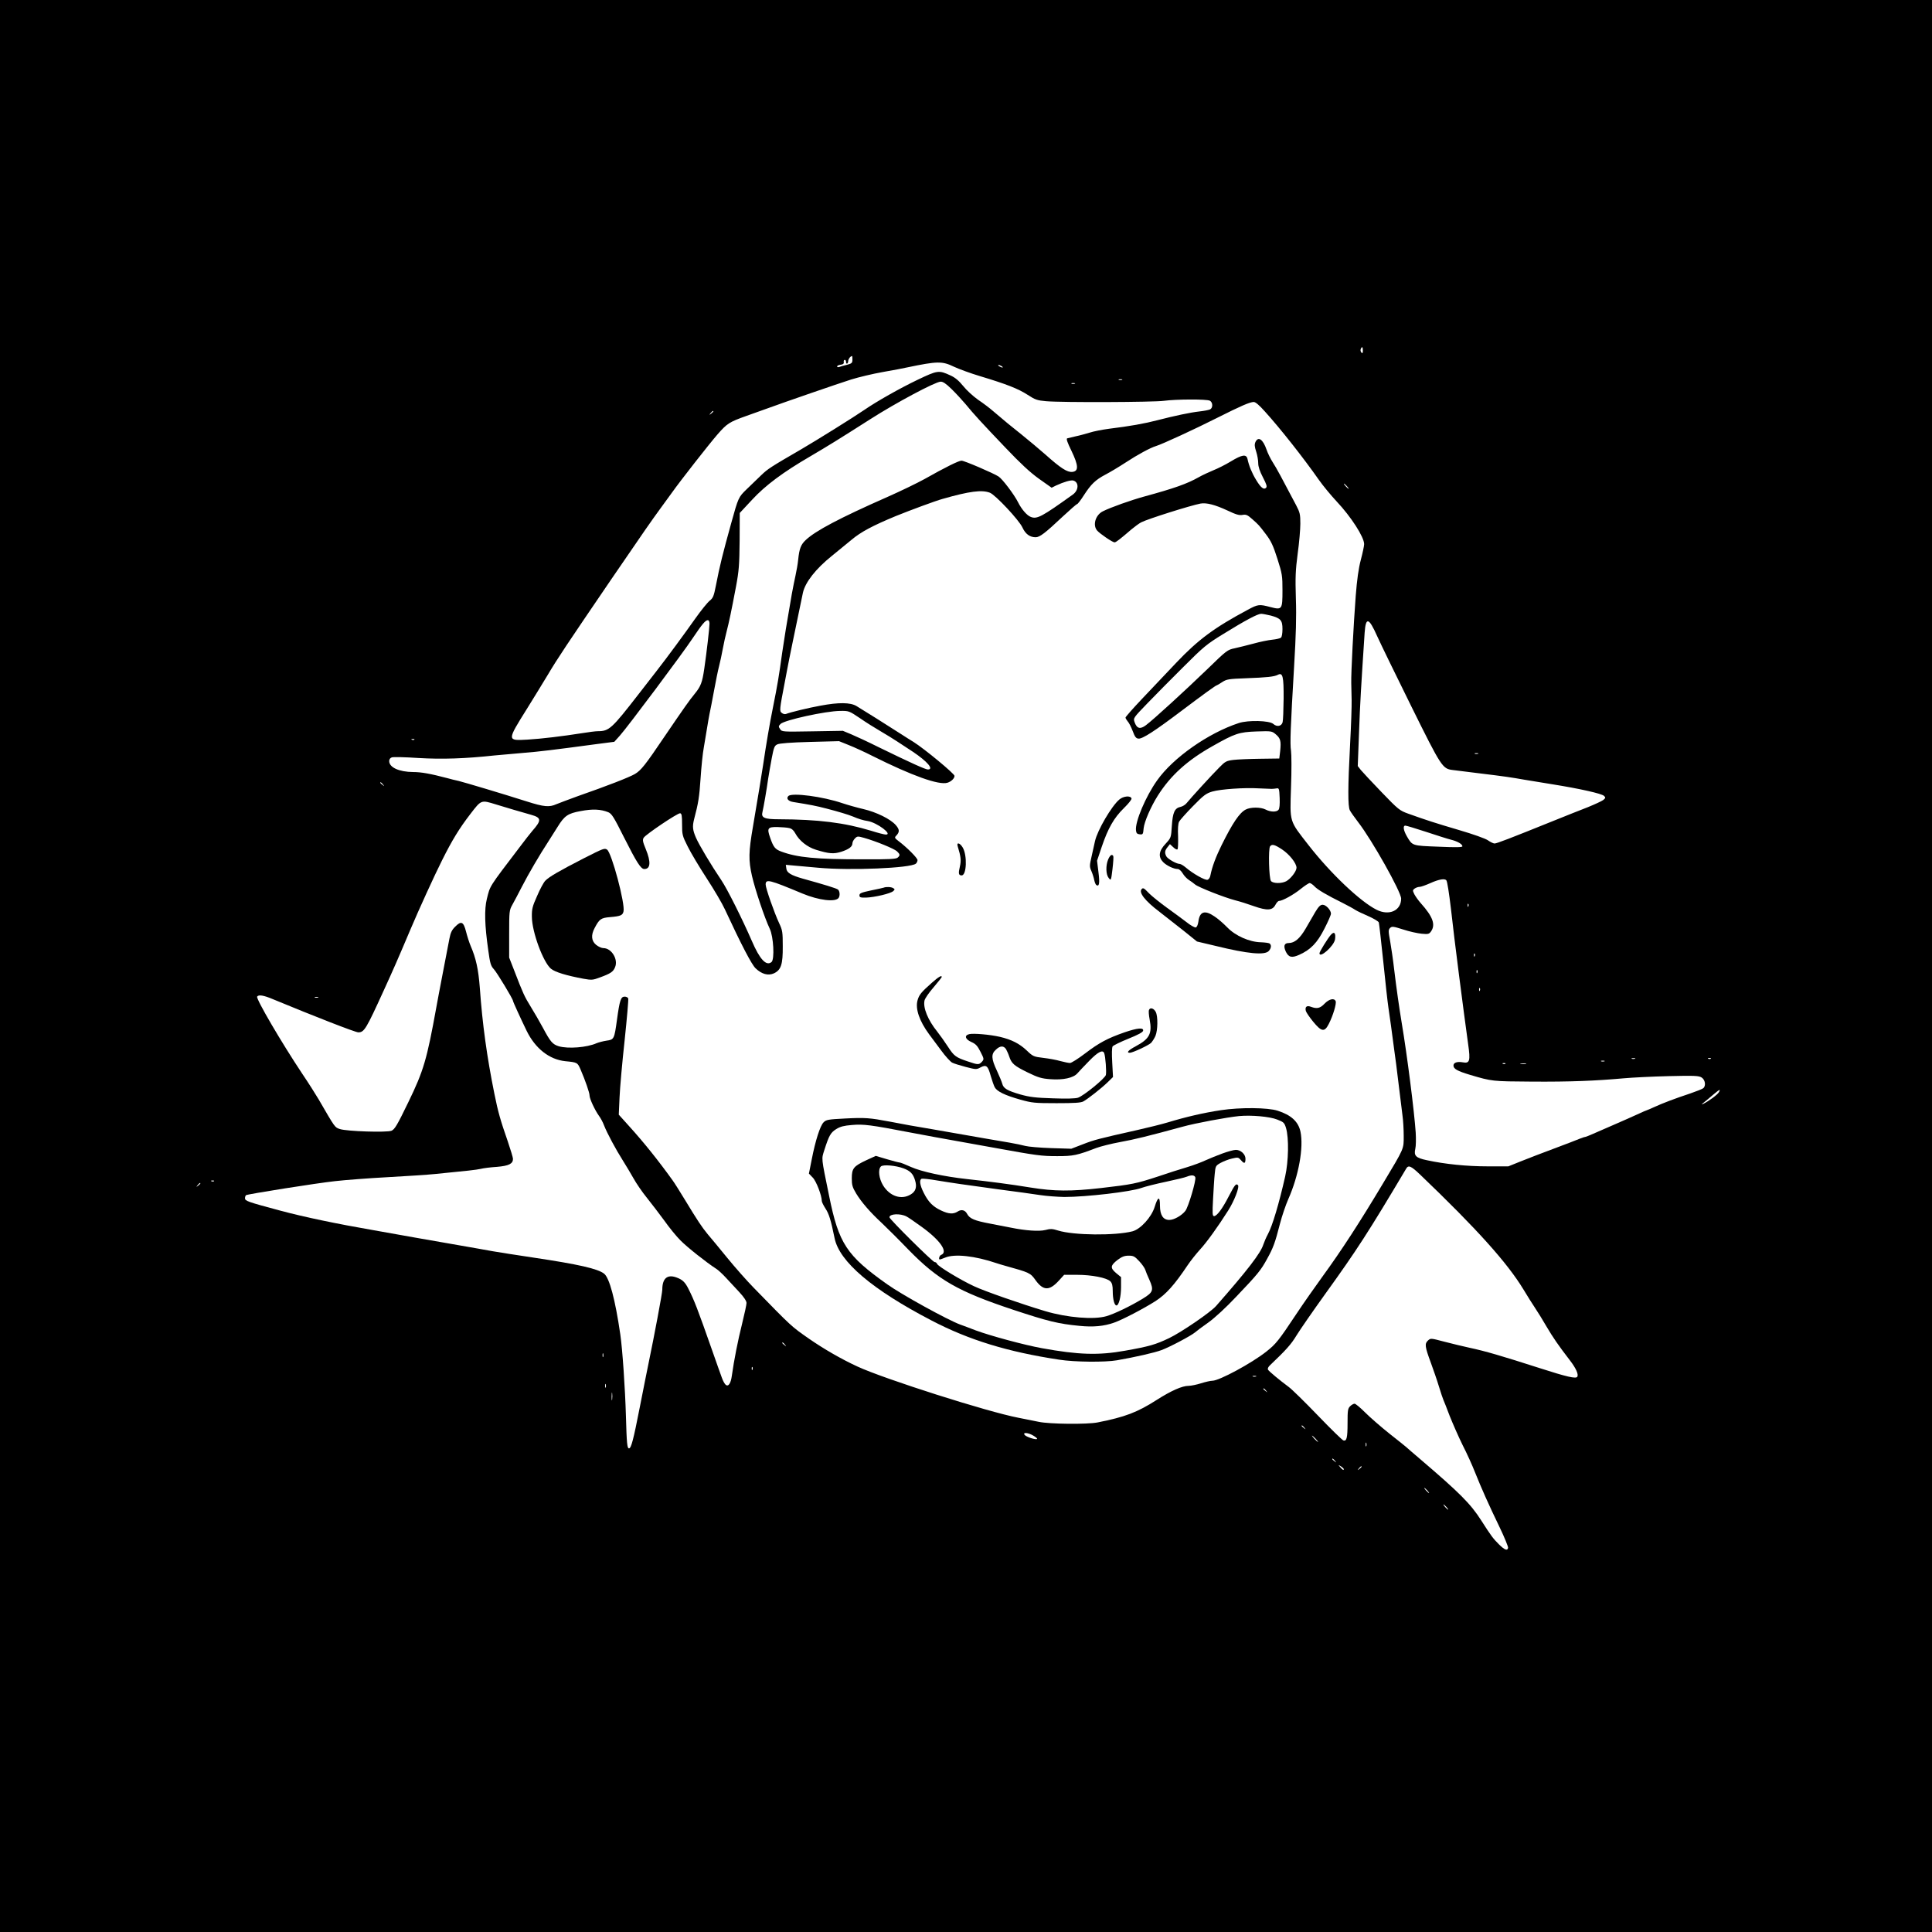<?xml version="1.0" standalone="no"?>
<!DOCTYPE svg PUBLIC "-//W3C//DTD SVG 20010904//EN"
 "http://www.w3.org/TR/2001/REC-SVG-20010904/DTD/svg10.dtd">
<svg version="1.0" xmlns="http://www.w3.org/2000/svg"
 width="1514pt" height="1514pt" viewBox="0 0 1514 1514"
 preserveAspectRatio="xMidYMid meet">

<g transform="translate(0,1514) scale(0.1,-0.1)"
fill="#000000" stroke="none">
<path d="M0 7570 l0 -7570 7570 0 7570 0 0 7570 0 7570 -7570 0 -7570 0 0
-7570z m10680 4823 c0 -20 -3 -24 -11 -16 -7 7 -9 19 -6 27 10 24 17 19 17
-11z m-4000 -72 c0 -25 -5 -30 -44 -40 -24 -6 -51 -13 -60 -17 -9 -3 -16 -1
-16 4 0 6 12 12 28 14 19 2 26 8 24 21 -2 9 2 17 8 17 5 0 10 -7 10 -15 0 -23
16 -18 17 7 2 17 17 37 31 38 1 0 2 -13 2 -29z m796 -55 c39 -18 131 -52 205
-74 206 -62 298 -98 372 -146 60 -39 76 -44 145 -50 127 -11 841 -8 922 3 97
13 336 14 361 1 24 -13 25 -56 2 -68 -10 -5 -47 -12 -82 -16 -73 -8 -195 -34
-331 -69 -99 -26 -216 -47 -380 -67 -52 -7 -120 -20 -150 -30 -30 -9 -80 -23
-110 -29 -30 -7 -61 -14 -67 -16 -9 -3 2 -34 33 -97 56 -116 58 -161 7 -166
-40 -4 -91 29 -213 138 -47 41 -130 111 -185 155 -97 77 -116 93 -221 182 -27
24 -80 64 -119 90 -38 27 -91 75 -117 108 -34 42 -64 67 -100 83 -91 42 -100
41 -259 -35 -134 -64 -320 -169 -414 -234 -83 -57 -375 -239 -495 -309 -243
-141 -263 -154 -315 -204 -29 -28 -80 -78 -114 -110 -64 -62 -65 -64 -121
-266 -67 -242 -89 -330 -120 -489 -16 -82 -22 -97 -48 -118 -17 -13 -68 -76
-114 -141 -86 -122 -220 -304 -305 -413 -27 -35 -90 -116 -139 -179 -211 -272
-231 -290 -320 -290 -17 0 -71 -7 -120 -15 -159 -25 -317 -44 -431 -51 -161
-9 -161 -10 -4 241 48 77 121 196 162 264 79 133 144 230 501 754 263 385 313
456 383 552 28 39 69 95 91 125 66 93 290 379 356 455 76 87 93 98 228 146 58
21 132 47 165 59 125 46 554 194 655 226 58 18 170 45 250 59 80 14 165 30
190 36 236 49 273 50 366 5z m374 4 c8 -5 11 -10 5 -10 -5 0 -17 5 -25 10 -8
5 -10 10 -5 10 6 0 17 -5 25 -10z m943 -107 c-7 -2 -19 -2 -25 0 -7 3 -2 5 12
5 14 0 19 -2 13 -5z m-1337 -71 c32 -31 81 -84 109 -117 69 -84 125 -145 314
-343 120 -126 192 -193 263 -244 l99 -70 34 17 c63 29 118 45 137 39 44 -14
42 -75 -4 -109 -244 -175 -281 -195 -330 -176 -30 11 -72 59 -100 115 -30 60
-123 183 -153 202 -40 26 -268 124 -290 124 -22 0 -127 -52 -290 -144 -56 -31
-186 -94 -290 -140 -372 -164 -566 -266 -642 -339 -37 -35 -49 -66 -58 -152
-3 -33 -13 -89 -21 -125 -8 -36 -21 -101 -29 -145 -44 -254 -56 -329 -75 -457
-26 -188 -37 -254 -72 -428 -27 -134 -52 -280 -78 -455 -10 -68 -41 -256 -79
-480 -35 -202 -36 -266 -8 -390 26 -111 98 -326 139 -413 30 -62 39 -240 14
-261 -41 -34 -92 20 -155 167 -73 168 -192 406 -238 474 -81 120 -173 274
-199 333 -26 60 -29 88 -15 144 34 129 41 173 51 321 6 91 17 199 25 240 7 41
18 109 25 150 6 41 16 93 20 115 5 22 21 103 35 180 14 77 32 165 40 195 8 30
21 91 29 135 8 44 22 107 31 140 18 70 34 144 72 345 24 128 27 171 29 362 l1
218 95 102 c106 115 245 218 458 342 141 83 208 124 470 291 200 128 509 293
551 294 18 1 42 -15 85 -57z m967 41 c-7 -2 -19 -2 -25 0 -7 3 -2 5 12 5 14 0
19 -2 13 -5z m1487 -215 c124 -137 303 -364 425 -538 33 -47 96 -123 140 -170
113 -120 215 -279 215 -334 0 -14 -12 -70 -26 -123 -18 -68 -30 -155 -40 -283
-17 -224 -37 -603 -35 -682 1 -32 2 -93 3 -135 1 -43 -4 -197 -12 -343 -18
-342 -18 -488 -2 -520 7 -14 37 -56 66 -94 107 -138 336 -545 336 -598 0 -94
-94 -137 -193 -87 -129 65 -361 286 -531 504 -155 199 -148 175 -139 458 5
129 4 257 0 283 -9 56 -4 182 24 659 15 250 19 391 14 535 -5 165 -3 219 14
350 12 85 21 192 21 236 0 73 -3 88 -33 145 -109 207 -153 290 -183 336 -18
28 -40 73 -49 100 -28 81 -65 106 -87 59 -8 -19 -7 -36 6 -75 9 -27 16 -68 16
-91 0 -27 12 -63 37 -111 28 -54 34 -72 24 -82 -17 -17 -41 1 -78 63 -33 54
-56 111 -67 163 -9 40 -42 35 -131 -19 -41 -25 -103 -56 -136 -69 -34 -14 -86
-38 -116 -55 -90 -51 -192 -87 -423 -150 -106 -29 -267 -86 -328 -117 -58 -29
-81 -109 -44 -151 22 -25 120 -92 136 -92 11 0 41 23 134 103 24 20 58 45 75
54 53 27 383 131 465 147 47 8 113 -9 212 -55 65 -31 92 -39 117 -34 27 5 39
0 75 -32 54 -48 53 -47 110 -122 38 -50 56 -88 88 -189 38 -119 40 -134 40
-248 0 -151 -3 -155 -95 -131 -87 23 -97 22 -178 -22 -262 -140 -388 -234
-558 -413 -80 -84 -202 -213 -272 -287 -70 -74 -127 -139 -127 -144 0 -6 8
-19 17 -30 10 -10 27 -44 39 -75 17 -46 26 -58 45 -60 31 -4 129 60 337 217
170 128 270 201 278 201 2 0 21 11 42 25 34 22 49 25 187 30 164 6 220 12 249
27 38 20 46 -12 45 -186 -1 -89 -4 -172 -8 -186 -9 -32 -45 -38 -73 -13 -30
27 -197 31 -270 7 -239 -78 -515 -272 -640 -449 -90 -126 -174 -325 -166 -392
2 -22 9 -29 29 -31 25 -3 27 0 31 47 5 51 56 169 111 256 100 158 231 277 429
388 176 100 208 110 344 115 118 4 121 3 151 -22 38 -32 43 -54 35 -131 l-7
-59 -150 -2 c-82 -1 -177 -5 -210 -9 -55 -7 -64 -12 -110 -59 -64 -64 -226
-242 -254 -277 -11 -15 -34 -29 -50 -32 -46 -10 -61 -43 -68 -149 -6 -93 -6
-93 -49 -140 -54 -57 -59 -103 -19 -144 28 -28 83 -54 114 -54 11 0 27 -14 39
-34 11 -19 33 -42 49 -52 15 -10 37 -25 48 -35 24 -21 229 -102 314 -124 33
-8 100 -29 147 -46 105 -37 146 -34 169 11 9 17 21 30 28 30 26 0 115 49 170
94 31 25 63 46 70 46 7 0 24 -11 37 -25 25 -27 95 -68 220 -130 41 -21 86 -45
100 -55 14 -9 60 -31 102 -49 43 -19 80 -41 83 -50 3 -10 18 -147 35 -307 16
-159 34 -320 40 -359 6 -38 15 -101 20 -140 5 -38 16 -119 24 -180 9 -60 25
-186 36 -280 11 -93 25 -203 30 -243 6 -40 10 -114 10 -164 0 -104 6 -91 -160
-368 -186 -311 -327 -528 -474 -730 -58 -80 -151 -212 -206 -295 -141 -212
-161 -237 -237 -297 -115 -91 -369 -228 -422 -228 -14 0 -55 -9 -89 -20 -35
-11 -79 -20 -98 -20 -50 0 -136 -38 -249 -110 -153 -98 -248 -134 -465 -177
-83 -16 -377 -13 -460 5 -25 5 -97 20 -160 32 -241 46 -1050 304 -1260 401
-126 58 -263 137 -383 220 -138 97 -128 87 -432 399 -51 52 -144 157 -206 233
-63 77 -131 160 -153 185 -46 56 -80 107 -177 267 -40 66 -84 136 -98 155
-112 156 -225 297 -341 425 l-81 90 6 135 c3 74 21 276 40 449 18 172 31 320
28 327 -3 8 -16 14 -28 14 -30 0 -39 -28 -60 -180 -21 -153 -23 -157 -82 -165
-26 -4 -61 -13 -78 -20 -76 -34 -224 -45 -296 -24 -49 15 -66 35 -124 144 -27
50 -70 124 -96 166 -49 79 -62 108 -128 280 l-41 105 0 185 c0 178 1 186 25
229 14 25 48 89 75 142 52 101 136 245 211 360 24 38 55 86 69 109 53 86 80
105 180 123 94 18 157 15 217 -9 27 -12 43 -37 123 -197 100 -198 132 -248
159 -248 49 0 53 55 12 155 -24 58 -27 73 -17 90 16 26 267 195 286 192 12 -2
15 -19 15 -87 0 -80 2 -90 44 -173 24 -49 91 -161 149 -250 58 -89 122 -198
142 -242 130 -280 210 -433 241 -463 48 -46 99 -60 145 -39 55 27 69 69 68
212 0 110 -2 125 -28 180 -38 81 -106 275 -106 303 0 46 27 39 288 -70 129
-54 260 -69 284 -34 12 18 9 53 -5 65 -12 10 -111 40 -277 86 -91 26 -125 46
-128 79 l-4 29 77 -7 c42 -4 123 -11 178 -16 251 -23 722 -3 764 32 7 6 13 18
13 28 0 16 -82 99 -150 150 -29 22 -31 27 -18 40 29 30 28 49 -2 84 -42 48
-152 102 -255 126 -48 11 -122 32 -164 46 -152 52 -395 84 -423 56 -19 -19 -1
-41 39 -47 137 -22 178 -30 259 -51 93 -24 173 -48 209 -63 39 -17 80 -30 115
-35 73 -12 198 -106 142 -106 -11 0 -63 13 -116 30 -207 63 -414 89 -723 90
-113 0 -140 12 -128 57 8 32 34 182 45 263 6 36 18 108 28 160 16 83 21 97 44
107 16 8 105 15 254 19 l229 6 77 -31 c43 -17 126 -55 185 -85 312 -156 520
-230 587 -210 30 9 56 34 56 54 0 17 -236 212 -320 265 -25 15 -67 42 -95 60
-97 63 -316 200 -353 222 -48 29 -139 30 -283 3 -94 -17 -234 -51 -270 -65 -8
-3 -23 0 -32 8 -20 14 -19 23 24 247 6 30 14 75 19 100 6 37 70 346 122 595
18 82 101 188 227 289 47 38 117 95 154 126 72 61 166 111 347 186 116 47 311
119 365 134 213 61 309 73 372 49 43 -16 229 -215 255 -272 24 -52 58 -77 104
-77 32 0 75 33 213 163 57 53 107 97 112 97 4 0 28 30 52 68 57 88 91 121 168
162 35 18 107 61 159 95 96 63 194 116 240 130 47 14 305 133 479 221 187 94
254 123 286 124 14 0 44 -26 85 -72z m-4320 -2 c0 -2 -8 -10 -17 -17 -16 -13
-17 -12 -4 4 13 16 21 21 21 13z m4965 -586 c10 -11 16 -20 13 -20 -3 0 -13 9
-23 20 -10 11 -16 20 -13 20 3 0 13 -9 23 -20z m-596 -1014 c77 -21 91 -37 91
-106 0 -34 -5 -62 -12 -67 -7 -6 -38 -13 -68 -16 -30 -3 -95 -16 -145 -30 -49
-13 -117 -30 -149 -37 -57 -12 -63 -16 -215 -164 -172 -166 -422 -395 -481
-439 -45 -34 -71 -27 -89 24 -11 32 -10 33 101 148 62 64 189 193 283 286 156
156 181 177 310 256 176 109 271 159 298 159 12 0 46 -7 76 -14z m-4399 -64
c0 -30 -23 -230 -41 -352 -16 -109 -27 -138 -75 -197 -44 -54 -78 -102 -238
-337 -149 -221 -183 -263 -230 -291 -44 -26 -216 -93 -451 -175 -66 -24 -140
-52 -165 -62 -55 -25 -98 -21 -230 21 -195 62 -487 149 -535 161 -27 6 -66 15
-85 21 -137 36 -208 49 -272 49 -111 1 -188 36 -188 86 0 14 8 25 21 29 12 4
105 2 208 -5 185 -11 366 -5 596 20 50 5 151 14 225 20 127 10 248 25 575 69
l139 18 44 49 c60 67 494 647 571 764 73 109 99 140 118 140 8 0 13 -11 13
-28z m5232 -97 c27 -60 148 -308 268 -551 235 -475 244 -488 323 -498 23 -3
121 -15 217 -27 182 -22 244 -31 345 -49 33 -5 132 -22 220 -36 213 -34 387
-73 405 -91 13 -13 13 -16 -6 -32 -12 -9 -66 -34 -120 -56 -55 -21 -182 -72
-284 -113 -327 -132 -431 -172 -448 -172 -9 0 -32 11 -52 25 -20 14 -116 48
-225 80 -187 55 -261 79 -400 129 -67 24 -77 32 -208 168 -76 79 -149 157
-163 174 l-24 31 10 264 c8 227 16 357 44 782 9 125 33 118 98 -28z m-4053
-643 c47 -33 120 -78 161 -102 41 -24 100 -60 130 -80 30 -20 87 -57 125 -82
113 -76 166 -138 116 -138 -19 0 -134 52 -386 175 -82 41 -179 86 -215 101
l-65 27 -239 -4 c-236 -4 -239 -4 -253 18 -13 19 -13 23 4 40 30 30 352 101
467 102 68 1 70 0 155 -57z m-3492 -168 c-3 -3 -12 -4 -19 -1 -8 3 -5 6 6 6
11 1 17 -2 13 -5z m8336 -111 c-7 -2 -19 -2 -25 0 -7 3 -2 5 12 5 14 0 19 -2
13 -5z m-8582 -240 c13 -16 12 -17 -3 -4 -10 7 -18 15 -18 17 0 8 8 3 21 -13z
m6964 -35 c11 0 29 2 40 4 18 3 20 -3 23 -75 2 -50 -1 -84 -9 -93 -15 -19 -63
-18 -101 2 -39 20 -118 20 -156 0 -49 -25 -104 -107 -190 -281 -45 -92 -73
-166 -87 -236 -2 -15 -12 -30 -22 -33 -18 -7 -114 47 -171 96 -18 15 -39 28
-48 28 -25 0 -93 39 -104 59 -15 28 -12 46 9 72 l19 24 26 -24 c14 -14 29 -21
33 -17 5 4 6 50 5 101 -3 59 0 101 8 116 7 13 56 68 109 122 83 85 103 100
151 114 65 19 252 32 365 25 44 -2 89 -4 100 -4z m-6078 -122 c87 -27 190 -57
275 -81 82 -23 83 -43 9 -127 -15 -18 -59 -73 -96 -123 -249 -327 -233 -303
-260 -410 -20 -81 -17 -205 11 -400 14 -104 20 -124 44 -150 25 -27 150 -234
150 -248 0 -7 59 -136 107 -235 68 -139 178 -225 303 -238 94 -9 96 -10 120
-66 37 -86 70 -181 70 -203 0 -25 42 -115 73 -158 13 -17 32 -52 41 -77 23
-59 92 -188 148 -276 24 -38 61 -100 83 -139 21 -38 68 -107 104 -151 36 -45
97 -125 136 -178 38 -54 95 -124 127 -156 52 -53 206 -175 281 -223 16 -10 49
-41 75 -69 26 -28 73 -79 105 -113 37 -40 57 -70 57 -86 0 -13 -16 -87 -35
-164 -32 -127 -63 -284 -80 -406 -8 -60 -27 -88 -48 -71 -9 8 -22 32 -30 55
-9 23 -43 121 -77 217 -114 325 -140 391 -185 480 -27 54 -48 73 -96 90 -71
25 -109 -9 -109 -97 0 -27 -61 -352 -110 -588 -6 -27 -35 -174 -65 -326 -52
-266 -69 -329 -86 -329 -14 0 -18 37 -24 255 -6 211 -27 522 -44 638 -40 274
-85 443 -127 476 -50 39 -200 73 -554 126 -129 19 -273 42 -320 50 -47 9 -164
29 -260 46 -173 30 -231 40 -332 58 -61 11 -255 45 -343 61 -279 48 -547 104
-725 152 -262 70 -280 77 -280 98 0 10 4 21 8 24 15 9 557 95 698 110 78 9
262 23 410 31 148 8 316 19 374 25 256 25 318 32 356 40 23 6 81 13 129 16 93
8 125 24 125 63 0 10 -19 72 -41 137 -57 164 -76 229 -105 374 -58 286 -94
546 -114 830 -11 144 -30 231 -72 328 -11 26 -27 76 -36 112 -20 78 -38 86
-85 38 -26 -25 -36 -47 -45 -93 -6 -33 -30 -154 -52 -270 -22 -115 -45 -235
-50 -265 -75 -414 -100 -500 -220 -747 -88 -182 -107 -213 -132 -224 -38 -15
-347 -5 -404 13 -41 14 -36 7 -167 233 -23 39 -80 129 -128 200 -162 243 -364
588 -354 605 11 17 51 11 126 -21 326 -135 644 -259 667 -259 46 0 61 25 200
330 74 162 102 225 210 480 63 149 187 421 247 540 78 156 134 248 221 361 87
113 83 111 201 75z m7289 -215 c82 -27 169 -55 194 -61 52 -13 90 -35 90 -52
0 -8 -52 -9 -187 -3 -208 8 -204 6 -248 81 -27 47 -33 84 -12 84 8 0 81 -22
163 -49z m-4992 30 c20 -4 35 -17 48 -41 31 -58 94 -108 162 -129 103 -32 140
-34 198 -16 61 20 88 40 88 67 0 10 9 27 20 38 18 18 22 18 72 4 95 -27 235
-85 257 -105 25 -24 26 -32 5 -50 -13 -11 -71 -14 -273 -13 -366 0 -513 14
-639 61 -48 18 -61 34 -87 109 -26 74 -19 84 57 83 35 -1 76 -4 92 -8z m3862
-167 c59 -39 114 -109 114 -144 0 -28 -46 -87 -81 -106 -37 -19 -103 -18 -119
2 -16 18 -22 253 -7 272 15 19 35 14 93 -24z m1289 -244 c7 -12 20 -95 35
-220 26 -239 97 -788 135 -1063 19 -131 12 -152 -41 -142 -45 8 -74 -2 -74
-25 0 -26 30 -43 130 -73 172 -51 172 -51 485 -53 301 -2 497 6 720 26 66 6
225 14 352 17 205 5 236 3 258 -11 28 -18 35 -66 12 -84 -7 -6 -53 -24 -102
-41 -115 -38 -216 -76 -283 -107 -29 -13 -54 -24 -56 -24 -3 0 -37 -15 -78
-34 -40 -18 -122 -55 -183 -81 -60 -26 -134 -58 -163 -71 -29 -13 -57 -24 -62
-24 -5 0 -24 -7 -42 -14 -18 -8 -107 -42 -198 -76 -91 -34 -209 -79 -263 -101
l-97 -39 -163 0 c-161 0 -333 17 -475 48 -87 18 -104 35 -91 90 5 20 6 78 3
127 -11 164 -67 606 -109 855 -20 121 -42 274 -60 425 -8 72 -23 170 -31 218
-15 81 -15 90 -1 105 15 14 24 13 103 -12 48 -16 113 -30 144 -33 52 -5 59 -3
74 18 37 53 15 115 -80 221 -18 20 -40 51 -50 69 -15 31 -15 33 2 46 10 7 27
13 38 13 12 0 50 14 86 30 67 30 114 38 125 20z m172 -202 c-3 -8 -6 -5 -6 6
-1 11 2 17 5 13 3 -3 4 -12 1 -19z m50 -390 c-3 -8 -6 -5 -6 6 -1 11 2 17 5
13 3 -3 4 -12 1 -19z m20 -130 c-3 -8 -6 -5 -6 6 -1 11 2 17 5 13 3 -3 4 -12
1 -19z m20 -140 c-3 -8 -6 -5 -6 6 -1 11 2 17 5 13 3 -3 4 -12 1 -19z m-9104
-55 c-7 -2 -19 -2 -25 0 -7 3 -2 5 12 5 14 0 19 -2 13 -5z m10320 -480 c-7 -2
-19 -2 -25 0 -7 3 -2 5 12 5 14 0 19 -2 13 -5z m594 1 c-3 -3 -12 -4 -19 -1
-8 3 -5 6 6 6 11 1 17 -2 13 -5z m-834 -21 c-7 -2 -19 -2 -25 0 -7 3 -2 5 12
5 14 0 19 -2 13 -5z m-776 -19 c-3 -3 -12 -4 -19 -1 -8 3 -5 6 6 6 11 1 17 -2
13 -5z m161 -1 c-10 -2 -28 -2 -40 0 -13 2 -5 4 17 4 22 1 32 -1 23 -4z m1512
-222 c-10 -19 -79 -70 -122 -91 -17 -8 -15 -4 6 12 16 13 49 40 73 61 50 42
58 45 43 18z m-2342 -645 c447 -428 682 -690 810 -900 29 -49 71 -115 91 -145
21 -31 61 -96 90 -146 50 -85 93 -148 184 -266 47 -61 69 -110 57 -128 -10
-17 -81 -1 -295 68 -299 96 -425 133 -552 160 -48 10 -136 32 -195 47 -106 28
-107 28 -128 9 -27 -25 -24 -48 23 -175 19 -52 48 -135 63 -185 15 -49 31 -97
35 -105 4 -8 26 -64 49 -125 24 -60 69 -163 101 -228 33 -64 77 -161 98 -215
50 -125 105 -249 193 -431 38 -79 67 -151 66 -160 -5 -26 -26 -18 -72 27 -45
45 -59 63 -139 188 -83 130 -168 215 -477 479 -58 49 -107 92 -110 95 -3 3
-61 50 -130 104 -69 55 -155 130 -193 168 -37 37 -74 68 -82 68 -8 0 -24 -9
-35 -20 -18 -18 -20 -33 -20 -132 0 -116 -7 -143 -32 -136 -8 1 -99 90 -201
196 -103 107 -205 207 -229 224 -69 51 -152 120 -161 134 -5 9 1 22 16 36 125
119 165 163 207 233 27 44 128 190 225 325 248 344 339 485 635 983 17 29 38
20 108 -47z m-9451 -52 c-3 -3 -12 -4 -19 -1 -8 3 -5 6 6 6 11 1 17 -2 13 -5z
m-107 -18 c0 -2 -8 -10 -17 -17 -16 -13 -17 -12 -4 4 13 16 21 21 21 13z
m4581 -1263 c13 -16 12 -17 -3 -4 -10 7 -18 15 -18 17 0 8 8 3 21 -13z m-1424
-95 c-3 -7 -5 -2 -5 12 0 14 2 19 5 13 2 -7 2 -19 0 -25z m1170 -100 c-3 -8
-6 -5 -6 6 -1 11 2 17 5 13 3 -3 4 -12 1 -19z m3946 -55 c-7 -2 -19 -2 -25 0
-7 3 -2 5 12 5 14 0 19 -2 13 -5z m-5096 -85 c-3 -7 -5 -2 -5 12 0 14 2 19 5
13 2 -7 2 -19 0 -25z m5174 -25 c13 -16 12 -17 -3 -4 -10 7 -18 15 -18 17 0 8
8 3 21 -13z m-5124 -70 c-2 -16 -4 -5 -4 22 0 28 2 40 4 28 2 -13 2 -35 0 -50z
m5424 -220 c13 -16 12 -17 -3 -4 -10 7 -18 15 -18 17 0 8 8 3 21 -13z m-2122
-64 c18 -11 31 -22 28 -25 -9 -9 -84 15 -97 31 -19 23 28 19 69 -6z m2211 -24
c13 -14 21 -25 18 -25 -2 0 -15 11 -28 25 -13 14 -21 25 -18 25 2 0 15 -11 28
-25z m397 -57 c-3 -7 -5 -2 -5 12 0 14 2 19 5 13 2 -7 2 -19 0 -25z m-246
-115 c13 -16 12 -17 -3 -4 -10 7 -18 15 -18 17 0 8 8 3 21 -13z m69 -65 c0
-12 -6 -9 -26 13 -19 22 -19 22 4 8 12 -8 22 -17 22 -21z m140 18 c0 -2 -8
-10 -17 -17 -16 -13 -17 -12 -4 4 13 16 21 21 21 13z m515 -186 c10 -11 16
-20 13 -20 -3 0 -13 9 -23 20 -10 11 -16 20 -13 20 3 0 13 -9 23 -20z m150
-130 c10 -11 16 -20 13 -20 -3 0 -13 9 -23 20 -10 11 -16 20 -13 20 3 0 13 -9
23 -20z"/>
<path d="M8772 8875 c-61 -51 -172 -241 -191 -326 -5 -24 -17 -79 -27 -121
-16 -71 -17 -79 -1 -115 9 -21 19 -53 22 -70 4 -18 11 -36 17 -39 22 -14 27
15 16 101 l-11 90 37 110 c49 144 95 226 174 303 35 34 62 68 59 75 -7 24 -63
19 -95 -8z"/>
<path d="M7505 8508 c25 -82 28 -110 17 -159 -13 -54 -10 -69 14 -69 39 0 45
157 8 219 -22 37 -50 43 -39 9z"/>
<path d="M4575 8414 c-191 -98 -274 -146 -302 -176 -13 -13 -42 -67 -64 -119
-37 -82 -42 -103 -41 -164 1 -119 88 -354 149 -406 32 -27 122 -54 256 -79 63
-11 72 -11 130 11 82 30 103 44 117 80 26 61 -28 149 -91 149 -15 0 -41 12
-58 26 -37 31 -41 76 -11 132 37 70 49 79 120 85 83 7 99 14 106 44 15 57 -93
462 -129 485 -20 13 -28 10 -182 -68z"/>
<path d="M8684 8405 c-20 -48 -18 -118 4 -145 18 -23 19 -22 30 70 6 51 9 97
6 102 -11 17 -25 7 -40 -27z"/>
<path d="M6925 8184 c-5 -2 -50 -12 -100 -22 -75 -16 -90 -22 -90 -38 0 -16 7
-19 52 -18 66 2 193 32 213 51 13 12 13 15 0 23 -15 10 -56 12 -75 4z"/>
<path d="M8947 8173 c-26 -26 26 -93 140 -179 43 -33 126 -98 185 -145 l108
-87 148 -35 c252 -62 384 -74 415 -39 20 22 22 48 5 59 -7 4 -38 8 -68 9 -89
2 -198 50 -262 116 -29 30 -74 69 -100 86 -77 53 -117 40 -127 -41 -4 -26 -12
-43 -21 -45 -9 -1 -43 18 -75 44 -33 25 -103 77 -155 114 -52 38 -113 87 -135
109 -40 42 -47 46 -58 34z"/>
<path d="M10307 7993 c-19 -32 -53 -91 -76 -131 -45 -77 -86 -112 -132 -112
-36 0 -43 -24 -22 -69 22 -44 47 -49 105 -23 89 40 141 94 196 203 29 56 52
109 52 119 0 28 -39 70 -65 70 -18 0 -32 -14 -58 -57z"/>
<path d="M10428 7813 c-24 -28 -88 -131 -88 -143 0 -44 114 57 122 109 7 51
-7 65 -34 34z"/>
<path d="M7303 7439 c-84 -74 -101 -95 -113 -139 -18 -66 15 -162 91 -265 16
-22 58 -78 93 -125 34 -47 74 -90 87 -97 13 -7 61 -22 107 -34 81 -21 84 -21
117 -3 44 23 57 12 79 -68 10 -35 24 -74 31 -88 18 -33 79 -63 200 -97 93 -26
113 -28 285 -28 139 0 191 3 210 14 37 21 138 100 188 148 l44 43 -6 112 c-4
69 -3 119 3 128 6 8 61 35 123 60 77 31 114 51 116 63 5 26 -44 22 -146 -13
-132 -46 -198 -81 -307 -164 -55 -42 -109 -76 -120 -76 -11 0 -45 7 -75 15
-30 9 -90 20 -134 25 -75 9 -81 11 -130 58 -57 54 -120 86 -211 107 -78 18
-208 29 -240 21 -40 -10 -32 -40 18 -62 34 -15 47 -30 71 -77 28 -55 28 -58
11 -77 -23 -25 -31 -25 -107 1 -97 32 -112 43 -159 116 -24 37 -63 92 -86 121
-71 88 -111 185 -98 242 3 15 35 62 71 103 35 41 64 78 64 81 0 16 -25 1 -77
-45z m581 -521 c7 -13 19 -39 25 -58 18 -55 40 -73 144 -124 82 -40 109 -48
177 -53 101 -8 182 10 213 46 12 14 54 58 93 98 69 71 106 89 117 60 10 -26
19 -147 13 -171 -7 -27 -172 -162 -218 -178 -19 -7 -92 -9 -197 -5 -135 4
-182 10 -254 30 -104 30 -134 48 -143 85 -4 15 -23 61 -42 102 -44 93 -46 130
-8 164 33 32 61 33 80 4z"/>
<path d="M10380 7275 c-35 -37 -60 -42 -106 -25 -33 13 -49 1 -41 -32 4 -13
30 -51 58 -85 66 -80 89 -83 123 -15 33 65 60 157 53 176 -11 27 -51 18 -87
-19z"/>
<path d="M9004 7225 c-4 -9 -1 -41 5 -73 21 -111 0 -153 -109 -211 -58 -31
-76 -51 -46 -51 22 0 144 57 166 77 10 11 26 35 35 56 18 44 20 152 2 187 -15
29 -45 38 -53 15z"/>
<path d="M9567 6440 c-133 -20 -272 -52 -417 -96 -47 -14 -155 -41 -240 -60
-303 -68 -334 -76 -424 -111 l-91 -35 -160 5 c-88 3 -178 11 -200 17 -22 6
-78 18 -125 26 -47 8 -123 21 -170 29 -277 48 -335 58 -435 76 -60 10 -139 24
-175 30 -36 7 -108 20 -160 30 -154 29 -191 32 -346 24 -134 -7 -149 -9 -170
-30 -27 -27 -64 -142 -93 -291 l-22 -111 29 -30 c28 -27 72 -142 72 -185 0 -8
13 -34 29 -59 27 -41 42 -89 71 -231 37 -185 295 -404 760 -646 293 -153 597
-246 1000 -307 121 -19 359 -21 452 -5 144 25 297 60 350 80 65 24 233 113
263 139 11 10 58 45 105 78 51 37 137 116 216 200 171 179 195 209 243 297 49
88 63 127 101 275 16 62 46 150 66 195 81 183 121 403 95 528 -17 79 -73 130
-179 164 -77 25 -294 27 -445 4z m441 -73 c52 -20 57 -25 70 -67 23 -78 20
-260 -7 -380 -48 -212 -100 -387 -135 -451 -13 -24 -29 -61 -36 -82 -21 -67
-123 -200 -370 -481 -44 -50 -272 -206 -368 -252 -107 -51 -155 -65 -347 -99
-207 -37 -364 -32 -650 20 -138 25 -404 97 -520 140 -38 15 -92 35 -120 45
-98 36 -458 234 -570 314 -321 227 -382 320 -458 696 -63 308 -60 284 -37 358
37 115 49 136 93 164 32 20 61 27 122 32 92 8 142 2 465 -60 129 -24 261 -49
293 -54 90 -16 158 -28 367 -66 325 -59 361 -64 485 -64 125 0 155 6 306 64
36 13 119 34 185 46 112 20 229 49 489 120 104 29 347 74 445 84 98 9 240 -4
298 -27z"/>
<path d="M9580 6101 c-41 -15 -100 -39 -131 -53 -31 -15 -96 -39 -145 -54 -49
-14 -154 -48 -234 -75 -165 -54 -198 -61 -442 -89 -236 -27 -366 -26 -552 4
-159 26 -322 47 -496 66 -183 20 -358 58 -441 95 -42 19 -82 35 -89 35 -7 0
-52 12 -100 26 l-87 26 -74 -34 c-100 -47 -114 -64 -114 -142 0 -53 5 -70 35
-120 41 -67 108 -145 200 -230 36 -34 130 -127 208 -208 233 -239 389 -328
822 -472 272 -90 353 -110 519 -126 109 -11 191 -3 271 25 66 23 234 111 325
169 83 54 148 126 253 283 23 34 66 88 95 120 52 56 140 178 221 306 48 75 91
186 77 200 -15 15 -24 4 -72 -88 -49 -96 -93 -155 -115 -155 -13 0 -14 20 -8
133 4 72 9 161 13 197 6 62 7 65 46 87 22 12 62 28 89 34 48 11 50 11 72 -14
25 -29 34 -26 34 13 0 35 -38 70 -76 69 -16 0 -63 -13 -104 -28z m-2499 -117
c53 -20 75 -43 90 -94 16 -52 5 -87 -34 -110 -73 -45 -164 -15 -217 71 -32 53
-41 124 -17 148 16 17 117 8 178 -15z m2286 -70 c8 -22 -54 -232 -78 -263 -29
-37 -89 -71 -126 -71 -48 0 -73 38 -73 112 0 77 -16 73 -42 -11 -25 -80 -110
-173 -173 -190 -135 -35 -461 -32 -583 6 -45 14 -60 15 -101 4 -48 -12 -155
-5 -271 19 -25 5 -97 19 -160 31 -123 23 -161 39 -181 76 -16 31 -45 38 -74
19 -34 -22 -71 -20 -130 8 -64 30 -100 66 -136 138 -31 61 -37 103 -16 111 7
2 60 -3 117 -13 129 -21 203 -32 490 -71 124 -16 268 -36 320 -44 52 -8 138
-14 191 -15 171 0 524 41 604 71 28 10 114 32 191 48 76 16 150 34 164 40 37
15 60 13 67 -5z m-2263 -307 c11 -5 65 -42 120 -82 145 -105 208 -197 151
-219 -14 -5 -22 -36 -10 -36 3 0 22 7 42 15 74 31 232 14 403 -44 14 -5 45
-14 70 -21 187 -52 195 -55 235 -112 61 -84 109 -85 184 -2 l40 44 101 0 c115
0 233 -23 261 -51 14 -14 19 -33 19 -78 0 -62 13 -111 29 -111 19 0 36 68 36
144 l0 78 -39 32 c-47 40 -45 59 12 103 34 25 53 33 87 33 37 0 47 -5 83 -44
22 -23 43 -54 47 -67 4 -13 18 -48 32 -78 36 -81 30 -98 -52 -148 -97 -59
-220 -118 -284 -137 -99 -29 -307 -12 -479 39 -187 56 -478 157 -560 196 -104
48 -282 156 -289 175 -3 8 -11 14 -19 14 -15 0 -354 336 -354 351 0 27 85 32
134 6z"/>
</g>
</svg>
